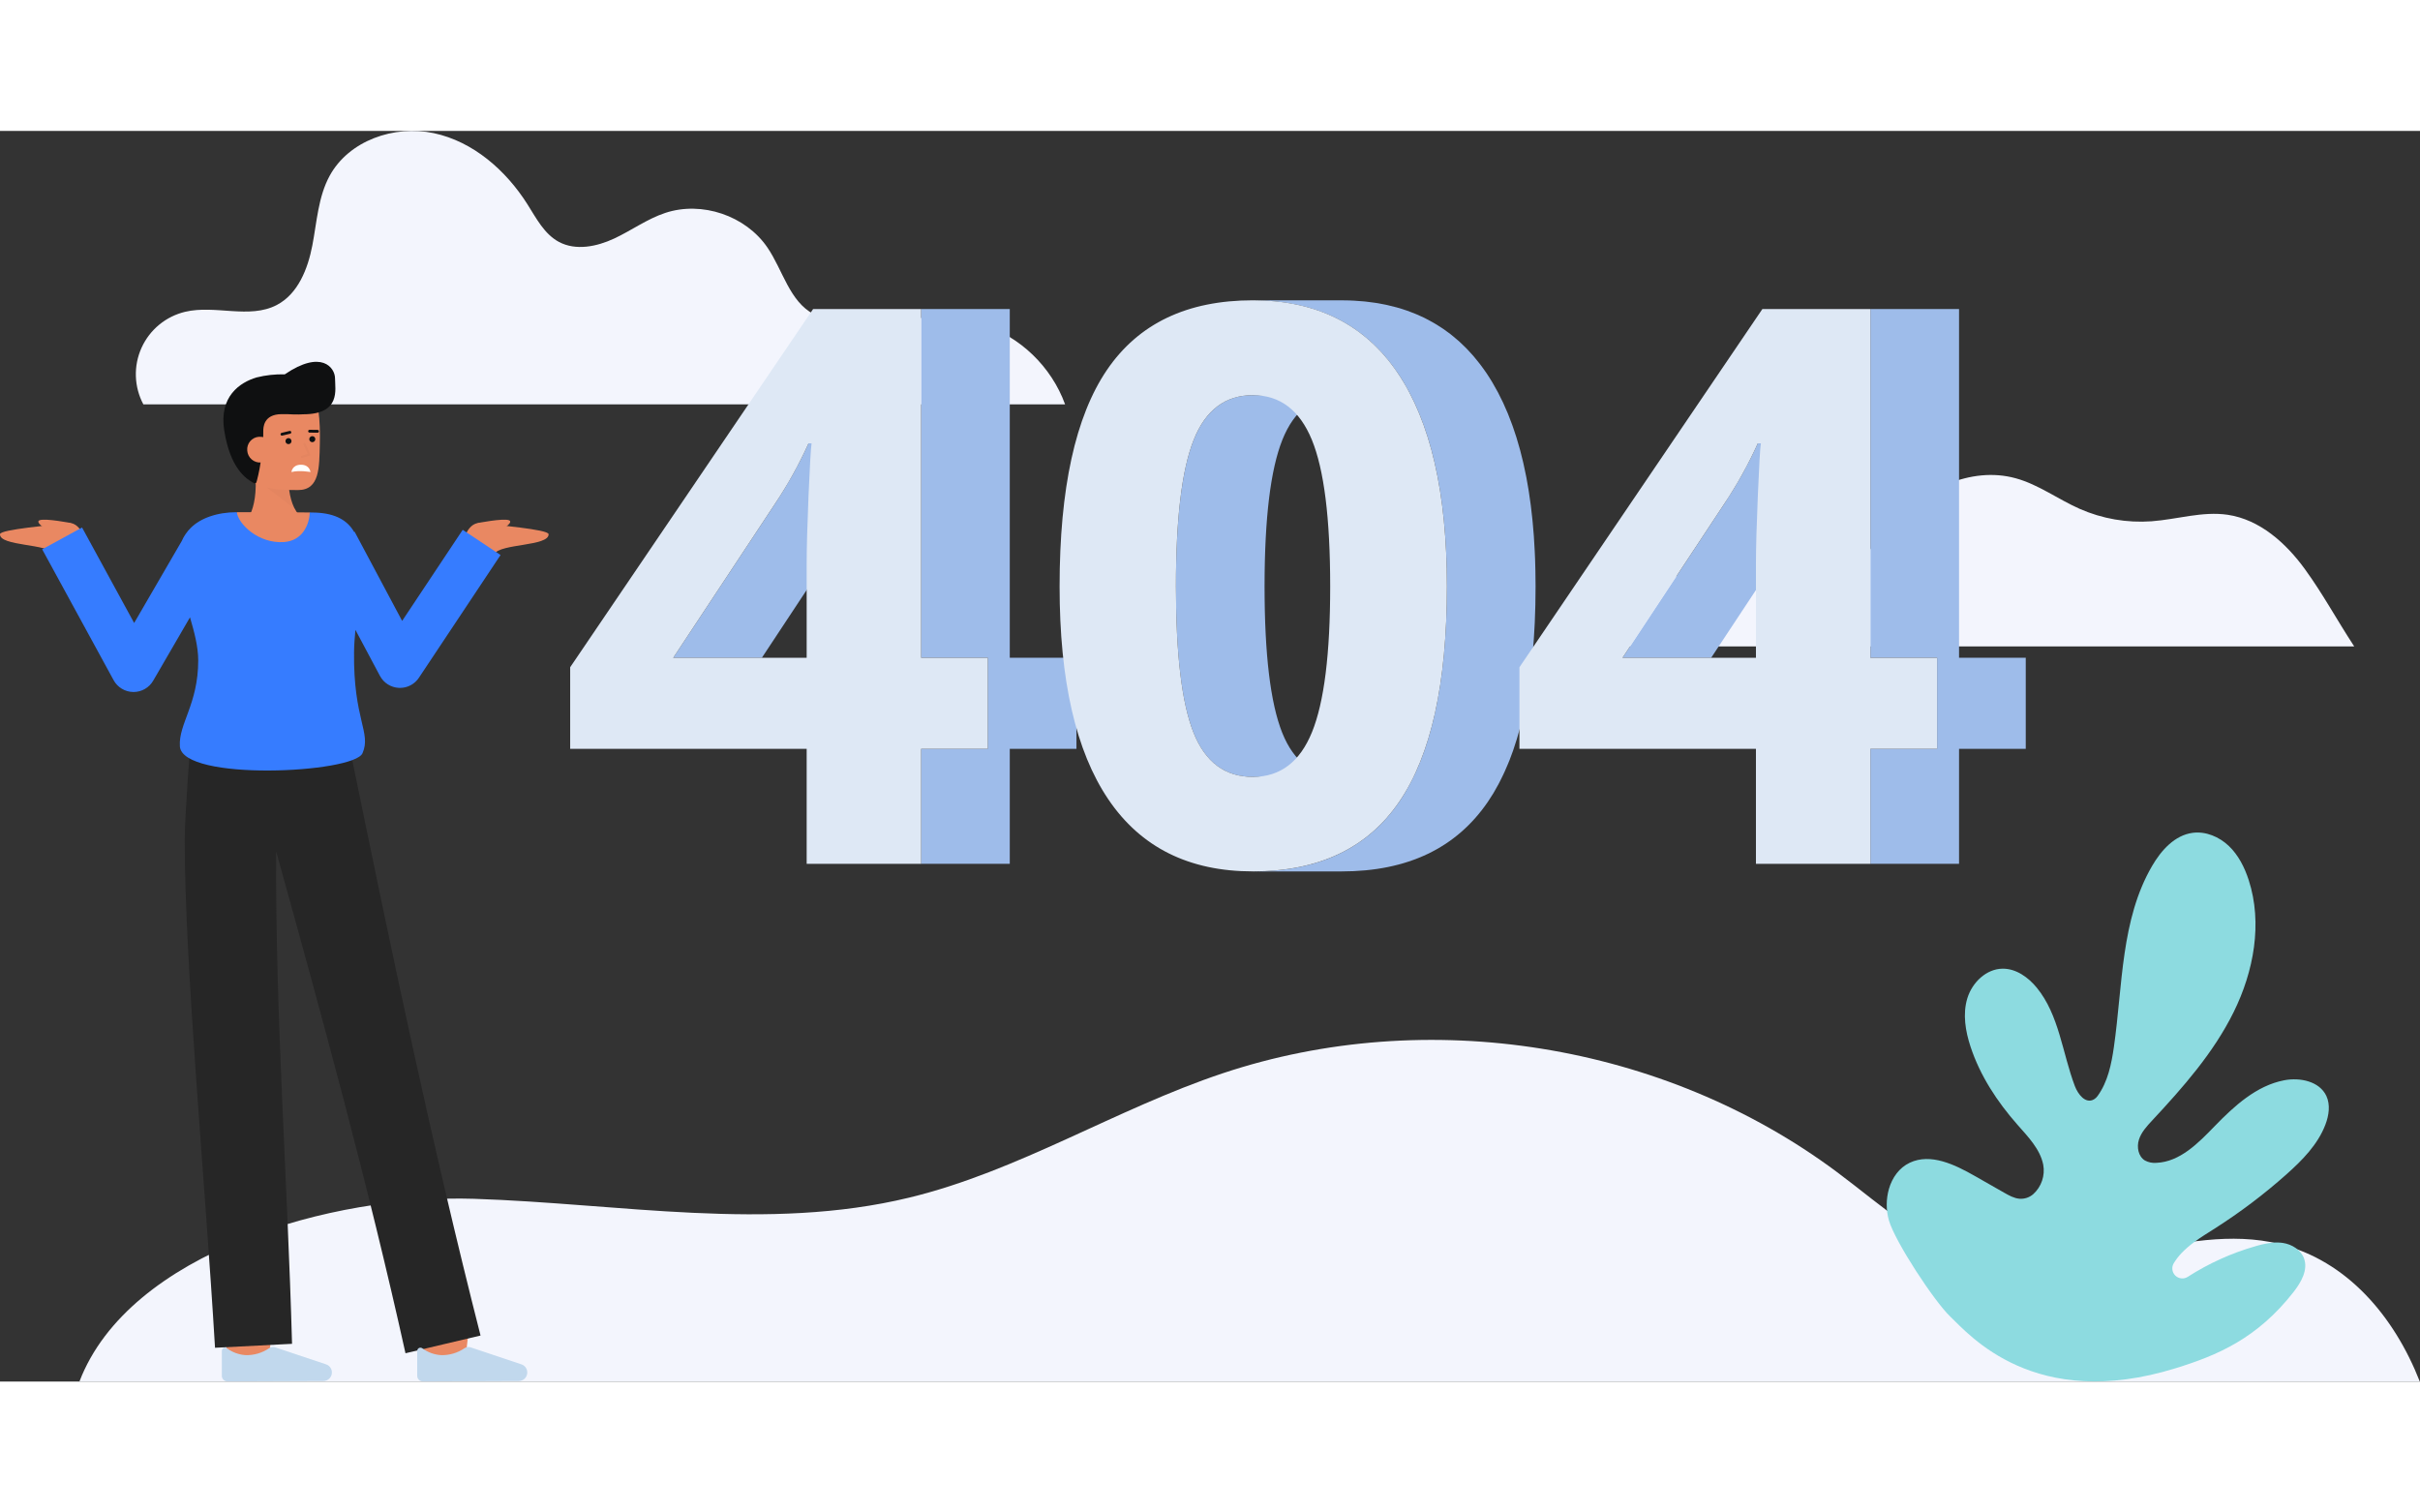 <svg width="800" height="500" viewBox="0 0 1161 600" fill="none" xmlns="http://www.w3.org/2000/svg">
<rect x="0" y="0" width="1161" height="600" fill="#333333" stroke="none"/>
<g clip-path="url(#clip0_1058_5245)">
<path d="M510.973 131.171H68.768C66.561 127.016 65.335 122.411 65.185 117.708C65.034 113.006 65.964 108.332 67.902 104.045C69.839 99.757 72.734 95.971 76.362 92.977C79.991 89.983 84.258 87.86 88.835 86.771C103.271 83.346 119.589 90.371 132.749 83.532C142.96 78.216 147.678 66.22 149.849 54.926C152.02 43.632 152.636 31.701 158.121 21.586C167.339 4.606 189.221 -2.98 208.121 1.067C227.021 5.114 242.713 18.88 253.045 35.207C257.294 41.92 261.155 49.507 268.16 53.254C276.246 57.576 286.312 55.516 294.617 51.646C302.922 47.776 310.458 42.211 319.159 39.335C336.713 33.526 357.701 40.619 368.138 55.887C375.603 66.801 378.729 81.827 390.451 87.943C395.282 90.463 400.88 90.988 406.317 91.117C428.017 91.642 450.317 86.585 471.081 92.903C489.379 98.47 504.478 113.253 510.973 131.171Z" fill="#F3F5FD"/>
<path d="M1129.44 247.32H779.352C781.333 234.02 788.607 221.693 799.723 215.675C813.471 208.229 830.18 210.427 845.692 212.348C861.204 214.269 878.324 215.348 891.055 206.285C897.462 201.725 901.992 195.079 907.18 189.165C922.005 172.248 945.38 160.675 967.069 166.648C977.984 169.654 987.298 176.681 997.645 181.271C1008.52 186.071 1020.4 188.131 1032.26 187.271C1044.48 186.366 1056.64 182.371 1068.77 184.161C1084.14 186.449 1096.73 197.73 1105.84 210.319C1114.48 222.246 1120.64 233.811 1129.44 247.32Z" fill="#F3F5FD"/>
<path d="M38.129 599.933H1160.88C1148.58 568.56 1125.86 541.945 1093.83 534.049C1046.98 522.515 997.399 554.232 950.653 542.306C924.095 535.538 903.187 515.814 881.216 499.436C798.33 437.636 684.744 419.374 586.665 452.083C535.397 469.172 488.683 499.057 436.165 511.762C368.255 528.198 297.236 514.568 227.397 512.322C159.382 510.137 61.929 537.85 38.129 599.933Z" fill="#F3F5FD"/>
<path d="M116.439 188.507C116.439 188.507 124.172 184.407 122.445 163.35L138.422 160.388C138.422 160.388 136.627 179.267 144.709 185.26L116.439 188.507Z" fill="#E98862"/>
<g opacity="0.15">
<path opacity="0.15" d="M141.436 181.313L128.163 171.16L138.587 171.052C138.889 174.62 139.855 178.1 141.436 181.313V181.313Z" fill="black"/>
</g>
<path d="M113.381 155.185C114.487 161.574 117.973 167.624 123.608 169.685C130.298 172.135 135.253 172.301 142.966 172.301C153.491 172.301 153.143 161.324 153.438 150.262C153.738 139.157 152.852 127.244 148.692 123.374C140.392 115.65 116.019 120.541 113.055 133.461C111.522 140.145 112.328 149.1 113.381 155.185Z" fill="#E98862"/>
<path d="M160.735 118.776C160.735 113.494 154.161 104.839 136.623 116.776L136.606 116.788C132.05 116.66 127.498 117.158 123.077 118.267C115.057 120.667 105 127.39 107.577 143.692C110.457 161.887 117.91 166.743 121.666 168.975C122.623 169.543 122.855 169.075 123.187 168.018C124.229 164.09 124.974 160.089 125.416 156.049C126.072 152.117 126.37 148.134 126.305 144.149C126.305 142.383 126.314 135.949 135.077 135.875C140.006 135.835 138.163 136.031 143.423 136.031C144.173 136.031 144.835 135.997 145.445 135.943H145.452C163.615 135.942 160.735 124.059 160.735 118.776Z" fill="#0F1011"/>
<path d="M138.399 150.265C139.199 150.265 139.848 149.616 139.848 148.816C139.848 148.016 139.199 147.367 138.399 147.367C137.599 147.367 136.95 148.016 136.95 148.816C136.95 149.616 137.599 150.265 138.399 150.265Z" fill="#0F1011"/>
<path d="M149.831 149.327C150.631 149.327 151.28 148.678 151.28 147.878C151.28 147.078 150.631 146.429 149.831 146.429C149.031 146.429 148.382 147.078 148.382 147.878C148.382 148.678 149.031 149.327 149.831 149.327Z" fill="#0F1011"/>
<path d="M152.341 144.79H152.332L148.493 144.742C148.317 144.734 148.151 144.658 148.03 144.531C147.908 144.403 147.841 144.233 147.842 144.057C147.843 143.881 147.913 143.712 148.036 143.586C148.159 143.46 148.326 143.386 148.502 143.381H148.511L152.35 143.429C152.526 143.437 152.692 143.513 152.813 143.64C152.935 143.768 153.002 143.938 153.001 144.114C153 144.29 152.93 144.459 152.807 144.585C152.684 144.711 152.517 144.785 152.341 144.79V144.79Z" fill="#0F1011"/>
<path d="M135.271 146.191C135.104 146.192 134.942 146.131 134.817 146.02C134.692 145.909 134.612 145.756 134.592 145.59C134.573 145.423 134.615 145.256 134.711 145.119C134.807 144.982 134.95 144.885 135.113 144.847L138.898 143.936C138.986 143.913 139.077 143.907 139.167 143.92C139.257 143.933 139.343 143.963 139.421 144.01C139.499 144.056 139.567 144.118 139.621 144.191C139.674 144.264 139.713 144.347 139.734 144.435C139.755 144.524 139.759 144.615 139.744 144.705C139.729 144.794 139.697 144.88 139.649 144.957C139.6 145.034 139.537 145.1 139.463 145.152C139.389 145.204 139.305 145.241 139.216 145.26L135.431 146.171C135.379 146.184 135.325 146.191 135.271 146.191V146.191Z" fill="#0F1011"/>
<path d="M130.861 152.361C130.939 153.171 130.855 153.989 130.614 154.767C130.373 155.544 129.979 156.266 129.457 156.89C128.935 157.514 128.293 158.029 127.57 158.403C126.848 158.777 126.057 159.004 125.246 159.07C124.435 159.137 123.618 159.041 122.844 158.789C122.07 158.537 121.354 158.134 120.737 157.602C120.12 157.071 119.615 156.423 119.251 155.694C118.887 154.966 118.672 154.173 118.617 153.361C118.537 152.554 118.621 151.74 118.862 150.966C119.103 150.193 119.498 149.475 120.022 148.857C120.547 148.239 121.19 147.733 121.914 147.369C122.638 147.005 123.428 146.79 124.237 146.737C128.615 146.6 130.584 148.98 130.861 152.361Z" fill="#E98862"/>
<g opacity="0.15">
<path opacity="0.15" d="M144.831 156.853C144.711 156.853 144.596 156.81 144.505 156.732C144.414 156.653 144.355 156.545 144.337 156.427C144.319 156.308 144.345 156.188 144.409 156.086C144.473 155.985 144.571 155.91 144.685 155.875L147.631 154.97L145.57 150.379C145.518 150.258 145.515 150.122 145.562 149.999C145.61 149.877 145.704 149.778 145.824 149.724C145.944 149.67 146.08 149.665 146.203 149.711C146.326 149.757 146.427 149.85 146.482 149.969L148.776 155.076C148.805 155.141 148.82 155.211 148.82 155.282C148.82 155.353 148.805 155.423 148.776 155.488C148.747 155.552 148.704 155.61 148.651 155.657C148.597 155.703 148.535 155.738 148.467 155.759L144.979 156.831C144.931 156.846 144.881 156.853 144.831 156.853V156.853Z" fill="black"/>
</g>
<path d="M223.287 589.113L202.434 586.634C203.372 578.741 204.434 569.26 204.506 567.706C204.506 567.806 204.506 567.887 204.506 567.95H225.506C225.5 568.58 225.5 570.5 223.287 589.113Z" fill="#E98862"/>
<path d="M129.612 591.624L108.612 591.555C108.612 591.555 108.682 569.871 108.682 567.955H129.682C129.682 569.877 129.612 591.624 129.612 591.624Z" fill="#E98862"/>
<path d="M194.532 586.419L230.541 577.919C207.226 486.391 187.662 392.967 168.713 300.45L168.446 300.529L167.664 295.199L91.588 290.5C91.588 290.5 88.626 327.757 88.628 340.2C88.635 401.205 98.337 502.63 103.157 583.789L140.109 581.896C137.935 503.196 132.062 424.382 132.484 345.661C154.611 425.305 176.678 505.8 194.532 586.419Z" fill="#262626"/>
<path d="M155.14 599.746C155.705 599.743 156.263 599.624 156.78 599.396C157.296 599.168 157.76 598.836 158.143 598.421C158.525 598.005 158.818 597.516 159.003 596.982C159.187 596.448 159.26 595.882 159.216 595.319V595.319C159.155 594.538 158.873 593.792 158.402 593.166C157.931 592.541 157.291 592.064 156.557 591.79L132.115 583.6C131.642 583.443 131.14 583.391 130.644 583.446C130.148 583.501 129.671 583.662 129.243 583.919C125.883 586.251 121.863 587.442 117.775 587.319C114.591 587.093 111.534 585.977 108.954 584.097C108.727 583.911 108.452 583.794 108.161 583.758C107.87 583.723 107.575 583.771 107.31 583.897C107.046 584.022 106.822 584.221 106.666 584.469C106.509 584.717 106.426 585.004 106.427 585.297V597.249C106.427 597.602 106.497 597.951 106.632 598.276C106.767 598.602 106.965 598.898 107.215 599.147C107.465 599.395 107.762 599.592 108.088 599.726C108.414 599.86 108.763 599.928 109.116 599.927L155.14 599.746Z" fill="#C1D8ED"/>
<path d="M248.873 599.746C249.438 599.743 249.996 599.624 250.513 599.396C251.029 599.168 251.494 598.836 251.876 598.421C252.259 598.005 252.552 597.516 252.736 596.982C252.921 596.448 252.994 595.882 252.95 595.319C252.889 594.539 252.606 593.792 252.135 593.167C251.664 592.541 251.024 592.064 250.291 591.79L225.848 583.6C225.375 583.443 224.873 583.391 224.377 583.446C223.882 583.501 223.404 583.662 222.976 583.919C219.616 586.251 215.596 587.443 211.508 587.319C208.324 587.093 205.268 585.977 202.688 584.097C202.461 583.911 202.186 583.793 201.895 583.758C201.604 583.722 201.309 583.77 201.044 583.896C200.779 584.021 200.555 584.22 200.398 584.468C200.242 584.716 200.159 585.004 200.16 585.297V597.249C200.16 597.602 200.23 597.951 200.365 598.276C200.5 598.602 200.698 598.898 200.948 599.147C201.198 599.395 201.495 599.592 201.821 599.726C202.147 599.86 202.496 599.928 202.849 599.927L248.873 599.746Z" fill="#C1D8ED"/>
<path d="M222.026 198.38C222.026 198.38 223.626 186.48 232.072 188.132C237.401 189.177 263.092 191.096 263.189 193.471C263.43 199.346 239.889 197.909 237.118 203.016L222.026 198.38Z" fill="#E98862"/>
<path d="M229.008 188.147C229.008 188.147 241.34 185.724 244.171 186.771C246.677 187.698 240.787 191.245 240.787 191.245L229.008 188.147Z" fill="#E98862"/>
<path d="M41.165 198.38C41.165 198.38 39.565 186.48 31.119 188.132C25.79 189.177 0.1 191.1 0 193.471C-0.241 199.346 23.3 197.909 26.071 203.016L41.165 198.38Z" fill="#E98862"/>
<path d="M34.183 188.147C34.183 188.147 21.851 185.724 19.02 186.771C16.514 187.698 22.404 191.245 22.404 191.245L34.183 188.147Z" fill="#E98862"/>
<path d="M148.947 163.654C148.947 163.654 143.663 162.654 139.819 163.654C139.819 163.654 140.137 160.145 144.383 160.145C148.629 160.145 148.947 163.654 148.947 163.654Z" fill="white"/>
<path d="M221.988 191.378L192.928 235.068L170.128 192.289L169.903 192.408C166.803 187.008 161.203 183.528 151.573 183.113C150.943 183.083 149.933 183.063 148.633 183.043C148.373 188.543 114.313 188.523 113.593 182.913C103.973 182.923 96.083 185.873 91.513 190.443C89.668 192.266 88.189 194.426 87.159 196.807V196.807L64.359 236.063L39.374 190.273L20.234 200.718L54.5 263.5C55.426 265.198 56.787 266.618 58.443 267.616C60.099 268.614 61.992 269.153 63.925 269.179H64.07C65.979 269.179 67.855 268.678 69.509 267.725C71.163 266.772 72.539 265.402 73.497 263.751L91.153 233.351C93.244 240.47 95.098 247.532 95.098 254.034C95.098 275.044 85.598 284.454 86.298 295.234C87.398 312.174 169.728 308.174 173.918 298.544C178.238 288.624 169.468 282.504 169.858 250.044C169.898 246.611 170.158 243.024 170.515 239.372L182.273 261.438C183.16 263.103 184.464 264.509 186.058 265.519C187.651 266.529 189.48 267.108 191.364 267.2C191.542 267.209 191.719 267.213 191.895 267.213C193.692 267.213 195.46 266.769 197.044 265.92C198.627 265.071 199.976 263.844 200.971 262.348L240.143 203.454L221.988 191.378Z" fill="#367CFF"/>
<path d="M148.637 183.043C148.377 188.543 145.387 196.633 136.157 197.243C123.857 198.053 114.317 188.523 113.597 182.913H113.627C125.737 182.913 141.577 182.933 148.637 183.043Z" fill="#E98862"/>
<path d="M1043.85 593.583C1063.66 587.445 1082.87 579.424 1100.38 556.975C1103.97 552.375 1107.35 546.481 1105.38 540.975C1103.9 536.831 1099.61 534.175 1095.26 533.499C1093.64 533.263 1091.99 533.218 1090.36 533.364C1090.35 533.364 1090.34 533.37 1090.34 533.364C1087.83 533.622 1085.35 534.109 1082.93 534.819L1082.23 535.019C1070.68 538.304 1059.67 543.275 1049.56 549.774C1048.65 550.357 1047.56 550.614 1046.48 550.502C1045.4 550.39 1044.39 549.916 1043.62 549.157C1042.84 548.398 1042.34 547.398 1042.21 546.321C1042.07 545.244 1042.3 544.153 1042.87 543.224C1043.9 541.54 1045.1 539.965 1046.44 538.524C1048.44 536.442 1050.62 534.551 1052.96 532.875C1056.07 530.604 1059.4 528.575 1062.65 526.502C1074.73 518.805 1086.18 510.152 1096.89 500.626C1104.53 493.82 1112 486.267 1115.63 476.699C1117.3 472.299 1118.06 467.226 1116.07 462.961C1112.78 455.961 1103.48 453.999 1095.87 455.452C1082.54 458.005 1071.9 467.776 1062.45 477.516C1054.62 485.609 1045.85 494.569 1034.59 495.067C1032.68 495.246 1030.75 494.859 1029.05 493.954C1025.84 492.01 1025.01 487.506 1026.16 483.93C1027.3 480.354 1029.95 477.497 1032.5 474.753C1047.36 458.82 1061.97 442.246 1071.61 422.724C1081.26 403.202 1085.53 380.153 1078.83 359.424C1076.86 353.364 1073.91 347.468 1069.31 343.066C1064.7 338.664 1058.24 335.903 1051.92 336.746C1043.31 337.88 1036.82 345.146 1032.46 352.654C1017.46 378.408 1018.37 409.963 1014.15 439.463C1012.96 447.722 1011.25 456.192 1006.33 462.99C1005.87 463.644 1005.29 464.193 1004.6 464.6C1000.55 466.944 996.921 462.217 995.402 458.206C989.402 442.337 987.902 424.189 977.159 411.055C973.059 406.055 967.259 401.877 960.794 401.918C952.9 401.972 946.139 408.566 943.836 416.118C941.533 423.67 942.91 431.874 945.378 439.373C949.96 453.279 958.178 465.773 967.85 476.752C972.95 482.552 978.721 488.408 980.25 495.971C980.719 498.542 980.522 501.19 979.68 503.663C978.838 506.137 977.377 508.354 975.437 510.105C974.53 510.894 973.473 511.494 972.33 511.868C971.187 512.241 969.98 512.382 968.782 512.281C966.191 512.043 963.846 510.721 961.582 509.437C960.634 508.897 959.682 508.348 958.725 507.811C954.952 505.663 951.179 503.512 947.404 501.359C937.804 495.885 926.223 490.292 916.228 495.006C911.128 497.416 907.787 502.154 906.215 507.592C904.808 512.527 904.808 517.757 906.215 522.692C909.193 532.955 927.956 561.514 935.696 568.879C944.738 577.478 976.083 614.586 1043.85 593.583Z" fill="#8DDBE0"/>
<path d="M384.743 156.529C384.43 157.158 384.108 157.785 383.788 158.413C382.918 160.117 382.021 161.814 381.096 163.505C380.796 164.052 380.504 164.605 380.196 165.149C378.98 167.323 377.72 169.486 376.416 171.637C376.268 171.879 376.116 172.12 375.966 172.362C374.596 174.593 373.188 176.813 371.719 179.017L322.989 252.747H365.515L414.245 179.017C415.712 176.817 417.119 174.595 418.488 172.366C418.638 172.122 418.794 171.879 418.942 171.634C419.042 171.477 419.142 171.322 419.233 171.165C420.44 169.171 421.595 167.165 422.722 165.147C423.022 164.603 423.317 164.054 423.616 163.508C424.542 161.816 425.442 160.116 426.316 158.408C426.635 157.783 426.955 157.158 427.267 156.531C428.361 154.331 429.426 152.117 430.428 149.89H387.9C386.9 152.117 385.836 154.327 384.743 156.529Z" fill="#9EBCEA"/>
<path d="M484.441 85.447H441.916V252.747H473.907V296.45H441.916V351.608H484.441V296.45H516.433V252.747H484.441V85.447Z" fill="#9EBCEA"/>
<path d="M598.186 309.781C598.527 309.809 598.873 309.829 599.219 309.847C599.455 309.859 599.685 309.884 599.919 309.891C600.3 309.903 600.685 309.909 601.072 309.909H643.6C642.971 309.909 642.358 309.878 641.746 309.847C641.398 309.829 641.052 309.809 640.71 309.781C640.276 309.746 639.848 309.698 639.423 309.646C639.093 309.606 638.761 309.566 638.437 309.516C637.969 309.444 637.509 309.357 637.052 309.265C636.811 309.216 636.567 309.173 636.329 309.119C635.736 308.983 635.155 308.826 634.582 308.655C634.482 308.626 634.382 308.605 634.287 308.574C633.606 308.363 632.939 308.126 632.287 307.863C632.099 307.788 631.919 307.698 631.733 307.618C631.283 307.426 630.833 307.229 630.4 307.013C629.676 306.653 628.967 306.265 628.28 305.838C628.216 305.798 628.156 305.751 628.093 305.711C627.472 305.317 626.866 304.895 626.275 304.446C625.955 304.202 625.645 303.941 625.334 303.681C625.095 303.481 624.851 303.29 624.617 303.081C624.29 302.788 623.975 302.473 623.657 302.162C623.446 301.954 623.228 301.756 623.021 301.54C622.675 301.178 622.343 300.791 622.009 300.406C621.844 300.215 621.672 300.037 621.509 299.841C621.02 299.247 620.545 298.63 620.084 297.984C619.624 297.339 619.184 296.665 618.747 295.968C618.603 295.734 618.468 295.483 618.327 295.244C618.046 294.767 617.764 294.291 617.494 293.791C617.335 293.491 617.184 293.177 617.029 292.871C616.793 292.405 616.555 291.943 616.329 291.458C616.169 291.116 616.019 290.758 615.864 290.405C615.618 289.845 615.364 289.291 615.135 288.705C614.822 287.919 614.52 287.093 614.224 286.249C614.157 286.054 614.091 285.857 614.024 285.66C613.736 284.815 613.454 283.948 613.183 283.047C613.15 282.938 613.119 282.823 613.083 282.713C612.836 281.883 612.598 281.027 612.366 280.151C612.31 279.938 612.253 279.727 612.198 279.512C611.95 278.547 611.71 277.556 611.478 276.539C611.435 276.351 611.394 276.157 611.352 275.968C611.152 275.05 610.955 274.11 610.762 273.147C610.72 272.94 610.678 272.737 610.637 272.528C610.504 271.828 610.379 271.103 610.251 270.384C610.151 269.805 610.041 269.237 609.943 268.643C609.823 267.92 609.713 267.166 609.6 266.42C609.508 265.82 609.412 265.232 609.326 264.62C609.214 263.833 609.113 263.015 609.008 262.205C608.93 261.598 608.847 261.005 608.773 260.385C608.673 259.528 608.578 258.636 608.483 257.754C608.417 257.145 608.347 256.554 608.283 255.932C608.183 254.955 608.099 253.942 608.01 252.932C607.96 252.375 607.91 251.832 607.86 251.27C607.76 250.086 607.677 248.864 607.592 247.641C607.562 247.219 607.528 246.814 607.5 246.388C607.391 244.726 607.293 243.029 607.206 241.297C607.189 240.952 607.176 240.588 607.16 240.24C607.093 238.84 607.029 237.431 606.976 235.985C606.976 235.823 606.967 235.655 606.961 235.492C606.908 234.004 606.863 232.49 606.826 230.951C606.814 230.422 606.803 229.887 606.791 229.351C606.765 228.097 606.743 226.827 606.726 225.542C606.719 225.007 606.712 224.476 606.706 223.936C606.688 222.157 606.676 220.357 606.676 218.519C606.676 216.605 606.688 214.729 606.707 212.878C606.714 212.278 606.725 211.69 606.734 211.094C606.752 209.856 606.771 208.624 606.797 207.414C606.812 206.728 606.831 206.055 606.849 205.379C606.878 204.279 606.91 203.186 606.949 202.111C606.973 201.425 606.998 200.747 607.024 200.072C607.066 199.024 607.111 197.988 607.16 196.965C607.191 196.311 607.221 195.657 607.255 195.013C607.311 193.96 607.373 192.928 607.437 191.902C607.473 191.328 607.506 190.747 607.544 190.181C607.627 188.948 607.719 187.742 607.814 186.548C607.84 186.22 607.863 185.881 607.89 185.557C608.017 184.039 608.153 182.553 608.3 181.1C608.32 180.9 608.343 180.706 608.363 180.507C608.485 179.321 608.615 178.16 608.751 177.017C608.79 176.688 608.829 176.359 608.869 176.033C609.028 174.747 609.193 173.482 609.369 172.251C609.39 172.108 609.412 171.971 609.433 171.828C609.594 170.723 609.763 169.641 609.939 168.583C609.989 168.283 610.039 167.983 610.089 167.683C610.289 166.522 610.489 165.383 610.709 164.274C610.726 164.188 610.744 164.107 610.761 164.022C610.961 162.992 611.178 161.991 611.397 161.009C611.457 160.739 611.518 160.469 611.579 160.203C611.745 159.482 611.919 158.786 612.093 158.092C612.199 157.671 612.304 157.242 612.413 156.83C612.598 156.13 612.791 155.462 612.985 154.794C613.085 154.458 613.176 154.11 613.276 153.782C613.552 152.87 613.838 151.986 614.133 151.131C614.156 151.065 614.177 150.994 614.199 150.931C614.532 149.972 614.877 149.048 615.232 148.16C615.55 147.36 615.884 146.594 616.226 145.841C616.326 145.625 616.426 145.414 616.526 145.202C616.796 144.629 617.073 144.069 617.358 143.522C617.452 143.343 617.543 143.159 617.637 142.983C618.007 142.295 618.387 141.626 618.78 140.983C618.88 140.821 618.98 140.671 619.08 140.512C619.396 140.012 619.716 139.52 620.046 139.047C620.197 138.83 620.346 138.622 620.505 138.411C620.8 138.007 621.1 137.613 621.405 137.23C621.571 137.023 621.736 136.818 621.905 136.617C622.229 136.232 622.561 135.861 622.897 135.498C623.049 135.333 623.197 135.162 623.354 134.998C624.317 134 625.353 133.075 626.454 132.231C626.626 132.099 626.803 131.978 626.978 131.852C627.357 131.576 627.741 131.308 628.133 131.052C628.339 130.919 628.547 130.791 628.756 130.664C629.139 130.432 629.529 130.21 629.924 129.999C630.131 129.888 630.337 129.775 630.547 129.67C631.005 129.44 631.473 129.228 631.947 129.026C632.097 128.962 632.247 128.89 632.394 128.826C633.019 128.573 633.657 128.343 634.307 128.136C634.465 128.086 634.628 128.047 634.787 127.999C635.287 127.85 635.793 127.711 636.308 127.59C636.544 127.534 636.784 127.49 637.023 127.436C637.48 127.341 637.943 127.254 638.411 127.18C638.664 127.14 638.919 127.101 639.175 127.066C639.667 127.001 640.166 126.95 640.669 126.907C640.9 126.887 641.128 126.862 641.361 126.847C642.097 126.8 642.842 126.771 643.602 126.771H601.076C600.316 126.771 599.576 126.8 598.835 126.847C598.601 126.862 598.374 126.887 598.143 126.907C597.643 126.95 597.143 127.001 596.649 127.066C596.392 127.101 596.138 127.14 595.885 127.18C595.417 127.254 594.954 127.341 594.497 127.436C594.258 127.486 594.018 127.536 593.782 127.59C593.267 127.711 592.761 127.85 592.261 127.999C592.102 128.046 591.939 128.086 591.78 128.136C591.131 128.343 590.494 128.573 589.869 128.826C589.716 128.888 589.569 128.96 589.418 129.026C588.947 129.226 588.481 129.439 588.024 129.668C587.813 129.774 587.607 129.887 587.399 129.999C587.004 130.21 586.615 130.432 586.23 130.664C586.023 130.79 585.815 130.918 585.61 131.051C585.218 131.304 584.834 131.572 584.454 131.851C584.28 131.978 584.101 132.1 583.93 132.231C583.39 132.643 582.861 133.073 582.347 133.531L582.338 133.538C581.822 133.999 581.321 134.489 580.829 134.997C580.673 135.159 580.522 135.33 580.369 135.497C580.035 135.859 579.705 136.228 579.382 136.612C579.213 136.812 579.046 137.022 578.882 137.23C578.578 137.611 578.278 138.003 577.982 138.406C577.829 138.618 577.672 138.827 577.522 139.045C577.192 139.517 576.873 140.006 576.558 140.506C576.458 140.666 576.353 140.818 576.258 140.981C576.235 141.018 576.212 141.051 576.189 141.088C575.82 141.698 575.464 142.332 575.116 142.981C575.021 143.158 574.93 143.342 574.836 143.522C574.552 144.068 574.275 144.627 574.006 145.2C573.906 145.412 573.806 145.623 573.706 145.839C573.364 146.592 573.03 147.36 572.706 148.158C572.672 148.243 572.639 148.329 572.606 148.416C572.287 149.225 571.977 150.063 571.676 150.931C571.656 150.985 571.639 151.045 571.62 151.1C571.322 151.967 571.033 152.861 570.752 153.782C570.652 154.109 570.56 154.456 570.463 154.79C570.269 155.46 570.075 156.134 569.889 156.833C569.781 157.241 569.677 157.666 569.572 158.085C569.456 158.546 569.335 158.991 569.222 159.465C569.166 159.707 569.112 159.965 569.055 160.208C568.994 160.471 568.934 160.737 568.875 161.003C568.654 161.992 568.44 163.003 568.235 164.038C568.219 164.116 568.202 164.191 568.187 164.27C567.97 165.379 567.765 166.524 567.565 167.69C567.515 167.983 567.465 168.28 567.417 168.576C567.241 169.639 567.072 170.723 566.91 171.83C566.889 171.973 566.867 172.11 566.846 172.253C566.67 173.485 566.504 174.753 566.346 176.041C566.306 176.361 566.269 176.686 566.23 177.01C566.097 178.151 565.968 179.312 565.843 180.495C565.821 180.701 565.798 180.9 565.777 181.107L565.753 181.333C565.615 182.712 565.487 184.12 565.368 185.558C565.341 185.882 565.318 186.222 565.292 186.549C565.192 187.743 565.105 188.949 565.022 190.182C564.984 190.746 564.95 191.325 564.915 191.896C564.851 192.928 564.789 193.965 564.733 195.023C564.699 195.66 564.669 196.307 564.633 196.953C564.584 197.982 564.539 199.023 564.497 200.076C564.47 200.75 564.445 201.429 564.422 202.112C564.385 203.187 564.354 204.279 564.322 205.38C564.304 206.056 564.285 206.73 564.27 207.415C564.244 208.625 564.224 209.857 564.207 211.095C564.198 211.695 564.187 212.277 564.18 212.879C564.161 214.73 564.149 216.606 564.149 218.52C564.149 220.358 564.161 222.158 564.178 223.937C564.184 224.477 564.192 225.009 564.199 225.543C564.216 226.828 564.237 228.097 564.264 229.352C564.275 229.887 564.286 230.422 564.299 230.952C564.337 232.489 564.382 234.003 564.434 235.494C564.44 235.656 564.443 235.824 564.449 235.986C564.449 236.023 564.449 236.061 564.449 236.097C564.501 237.509 564.564 238.883 564.629 240.252C564.646 240.596 564.658 240.952 564.675 241.298C564.762 243.031 564.86 244.728 564.969 246.389C564.998 246.836 565.034 247.261 565.069 247.703C565.153 248.903 565.236 250.103 565.332 251.266C565.382 251.873 565.441 252.452 565.493 253.048C565.578 254.013 565.662 254.986 565.755 255.923C565.82 256.57 565.893 257.187 565.962 257.823C566.055 258.68 566.144 259.546 566.244 260.379C566.32 261.017 566.405 261.626 566.485 262.25C566.585 263.042 566.685 263.844 566.796 264.615C566.884 265.237 566.981 265.832 567.073 266.441C567.186 267.179 567.295 267.927 567.414 268.641C567.514 269.241 567.62 269.807 567.723 270.39C567.826 270.973 567.923 271.597 568.039 272.176C568.061 272.294 568.086 272.407 568.108 272.525C568.149 272.736 568.192 272.94 568.233 273.148C568.423 274.108 568.62 275.046 568.823 275.963C568.865 276.153 568.906 276.348 568.949 276.537C569.18 277.557 569.42 278.549 569.669 279.512C569.724 279.726 569.781 279.936 569.837 280.147C570.069 281.024 570.307 281.881 570.553 282.711C570.586 282.821 570.617 282.936 570.653 283.045C570.924 283.945 571.206 284.813 571.494 285.659C571.562 285.859 571.63 286.051 571.694 286.246C571.994 287.09 572.294 287.916 572.606 288.703C572.68 288.89 572.755 289.076 572.831 289.259C572.993 289.653 573.168 290.023 573.337 290.407C573.491 290.756 573.637 291.114 573.799 291.454C574.026 291.941 574.265 292.405 574.499 292.873C574.654 293.173 574.799 293.491 574.962 293.787C575.233 294.287 575.518 294.771 575.802 295.252C575.94 295.487 576.073 295.734 576.214 295.963C576.642 296.653 577.083 297.32 577.536 297.963L577.556 297.992C578.015 298.636 578.49 299.251 578.977 299.843C579.141 300.043 579.314 300.221 579.477 300.414C579.808 300.797 580.14 301.182 580.485 301.543C580.691 301.758 580.907 301.955 581.118 302.163C581.436 302.475 581.753 302.791 582.08 303.084C582.314 303.293 582.557 303.484 582.796 303.684C583.053 303.899 583.304 304.126 583.567 304.33C583.622 304.372 583.682 304.406 583.737 304.448C584.329 304.898 584.936 305.32 585.557 305.714C585.619 305.754 585.679 305.801 585.742 305.841C586.43 306.268 587.142 306.656 587.863 307.016C587.912 307.04 587.957 307.071 588.007 307.095C588.394 307.285 588.795 307.45 589.193 307.62C589.38 307.7 589.561 307.791 589.751 307.867C590.393 308.124 591.051 308.36 591.715 308.567L591.748 308.576C591.848 308.607 591.948 308.629 592.048 308.658C592.621 308.829 593.202 308.985 593.794 309.121C594.032 309.175 594.276 309.221 594.516 309.266C594.847 309.334 595.173 309.411 595.516 309.466C595.644 309.487 595.778 309.497 595.906 309.517C596.231 309.567 596.562 309.607 596.893 309.647C597.325 309.7 597.752 309.746 598.186 309.781Z" fill="#9EBCEA"/>
<path d="M735.836 244.034C735.949 242.416 736.036 240.755 736.127 239.1C736.187 238.008 736.259 236.935 736.309 235.827C736.392 233.96 736.446 232.046 736.503 230.135C736.53 229.194 736.572 228.277 736.593 227.324C736.656 224.438 736.69 221.505 736.693 218.524C736.693 215.957 736.66 213.436 736.609 210.94C736.593 210.161 736.567 209.396 736.546 208.624C736.517 207.538 736.497 206.439 736.458 205.368C736.43 204.625 736.39 203.899 736.358 203.162C736.333 202.599 736.309 202.034 736.282 201.475C736.17 199.16 736.038 196.87 735.882 194.621C735.862 194.326 735.835 194.038 735.814 193.744C735.664 191.734 735.494 189.751 735.305 187.796C735.255 187.269 735.205 186.741 735.152 186.218C734.932 184.057 734.693 181.918 734.425 179.826C734.387 179.52 734.341 179.221 734.301 178.916C734.058 177.062 733.795 175.234 733.512 173.433C733.437 172.947 733.362 172.459 733.284 171.977C732.978 170.098 732.658 168.237 732.311 166.415C732.287 166.284 732.259 166.158 732.234 166.027C732.179 165.744 732.119 165.467 732.064 165.185C731.719 163.434 731.354 161.711 730.97 160.014C730.883 159.629 730.799 159.24 730.71 158.858C730.279 157.007 729.825 155.188 729.349 153.4C729.249 153.036 729.149 152.678 729.049 152.316C728.606 150.702 728.145 149.114 727.664 147.553C727.585 147.295 727.51 147.032 727.429 146.775C726.891 145.06 726.328 143.38 725.739 141.733C725.606 141.357 725.469 140.986 725.333 140.614C724.744 138.994 724.133 137.397 723.501 135.841C723.48 135.791 723.461 135.741 723.439 135.686C723.439 135.671 723.428 135.654 723.421 135.638C722.999 134.613 722.546 133.632 722.104 132.638C721.781 131.907 721.474 131.153 721.14 130.438C720.64 129.373 720.113 128.353 719.592 127.321C719.279 126.7 718.982 126.055 718.66 125.446C718.06 124.312 717.427 123.224 716.798 122.132C716.527 121.661 716.272 121.168 715.998 120.705C715.08 119.167 714.131 117.671 713.151 116.217C712.278 114.917 711.373 113.673 710.451 112.448C710.24 112.168 710.029 111.887 709.816 111.61C708.9 110.421 707.966 109.259 707.006 108.139C706.881 107.994 706.752 107.856 706.627 107.712C705.745 106.7 704.845 105.719 703.927 104.768C703.709 104.541 703.493 104.311 703.273 104.088C702.261 103.063 701.228 102.072 700.173 101.115C699.973 100.93 699.76 100.754 699.555 100.572C698.603 99.728 697.633 98.912 696.644 98.123C696.444 97.965 696.252 97.801 696.053 97.646C695.948 97.564 695.848 97.477 695.743 97.396C694.689 96.582 693.611 95.805 692.517 95.052C692.247 94.866 691.968 94.694 691.696 94.512C690.747 93.878 689.783 93.266 688.805 92.676C688.405 92.437 688.005 92.204 687.605 91.976C686.659 91.432 685.699 90.909 684.725 90.407C684.378 90.228 684.036 90.04 683.686 89.866C683.545 89.796 683.408 89.718 683.266 89.648C682.166 89.109 681.035 88.605 679.897 88.117C679.641 88.008 679.384 87.901 679.126 87.794C677.79 87.24 676.438 86.712 675.057 86.228C674.921 86.18 674.781 86.138 674.645 86.091C673.921 85.842 673.198 85.591 672.462 85.365C671.822 85.165 671.172 84.983 670.523 84.798C670.346 84.747 670.172 84.692 669.994 84.643C668.566 84.243 667.111 83.891 665.638 83.564C665.367 83.504 665.096 83.444 664.824 83.386C663.572 83.121 662.31 82.871 661.024 82.656C660.818 82.622 660.607 82.597 660.401 82.563C660.092 82.514 659.779 82.471 659.467 82.424C658.067 82.213 656.646 82.03 655.203 81.876C654.997 81.854 654.794 81.827 654.587 81.806C653.009 81.649 651.403 81.534 649.779 81.447C649.412 81.428 649.042 81.411 648.672 81.395C648.221 81.375 647.772 81.345 647.322 81.331C646.096 81.292 644.858 81.273 643.607 81.273H601.076C602.791 81.273 604.476 81.322 606.141 81.395C606.511 81.411 606.881 81.428 607.248 81.447C608.871 81.534 610.477 81.647 612.055 81.806C612.263 81.827 612.465 81.854 612.672 81.876C614.113 82.029 615.535 82.211 616.937 82.424C617.247 82.471 617.56 82.514 617.87 82.563C619.365 82.804 620.838 83.078 622.291 83.386C622.564 83.444 622.834 83.504 623.104 83.564C624.579 83.891 626.035 84.246 627.464 84.644C627.639 84.692 627.81 84.744 627.985 84.796C629.385 85.196 630.761 85.628 632.112 86.091C632.248 86.138 632.387 86.18 632.524 86.228C633.905 86.712 635.258 87.24 636.594 87.795C636.851 87.901 637.108 88.008 637.363 88.117C638.648 88.667 639.912 89.25 641.153 89.866C641.503 90.041 641.845 90.228 642.193 90.407C643.166 90.91 644.126 91.433 645.073 91.977C645.473 92.208 645.873 92.441 646.273 92.677C647.254 93.267 648.22 93.881 649.173 94.518C649.443 94.698 649.72 94.869 649.988 95.053C651.192 95.881 652.372 96.748 653.527 97.653C653.727 97.808 653.916 97.97 654.113 98.126C655.102 98.915 656.073 99.732 657.025 100.576C657.231 100.759 657.441 100.937 657.646 101.122C658.701 102.077 659.734 103.067 660.746 104.094C660.966 104.317 661.182 104.546 661.4 104.773C662.318 105.727 663.218 106.709 664.1 107.719C664.225 107.863 664.355 108 664.479 108.145C665.439 109.264 666.372 110.426 667.288 111.615C667.502 111.893 667.713 112.174 667.924 112.455C668.844 113.679 669.748 114.926 670.624 116.223C671.603 117.677 672.552 119.173 673.471 120.711C673.771 121.211 674.05 121.751 674.343 122.264C674.948 123.316 675.557 124.364 676.134 125.45C676.499 126.141 676.834 126.871 677.192 127.578C677.668 128.529 678.157 129.463 678.613 130.442C678.977 131.22 679.313 132.042 679.663 132.835C680.081 133.785 680.513 134.718 680.914 135.693C680.936 135.75 680.958 135.808 680.981 135.864C681.615 137.414 682.219 139.006 682.807 140.619C682.944 140.994 683.08 141.368 683.215 141.747C683.8 143.395 684.363 145.074 684.903 146.783C684.985 147.042 685.061 147.308 685.141 147.569C685.622 149.126 686.082 150.71 686.522 152.322C686.622 152.686 686.722 153.046 686.822 153.413C687.298 155.199 687.752 157.017 688.183 158.867C688.272 159.251 688.356 159.641 688.444 160.028C688.826 161.724 689.19 163.445 689.536 165.192C689.592 165.476 689.652 165.753 689.707 166.037C690.082 167.986 690.432 169.969 690.756 171.986C690.835 172.47 690.909 172.959 690.986 173.447C691.266 175.247 691.528 177.069 691.773 178.914C691.813 179.225 691.859 179.529 691.899 179.841C692.166 181.933 692.405 184.065 692.624 186.222C692.678 186.75 692.724 187.283 692.779 187.814C692.966 189.765 693.134 191.741 693.285 193.74C693.308 194.04 693.335 194.334 693.356 194.64C693.516 196.886 693.647 199.172 693.756 201.483C693.783 202.048 693.808 202.617 693.832 203.183C693.91 204.977 693.969 206.797 694.019 208.629C694.04 209.404 694.066 210.171 694.082 210.953C694.133 213.453 694.166 215.969 694.166 218.536C694.166 221.521 694.133 224.455 694.066 227.336C694.045 228.289 694.003 229.206 693.975 230.147C693.919 232.058 693.866 233.972 693.781 235.839C693.732 236.947 693.659 238.019 693.599 239.112C693.509 240.767 693.423 242.428 693.309 244.046C693.229 245.189 693.127 246.299 693.037 247.425C692.913 248.943 692.793 250.467 692.649 251.952C692.539 253.09 692.409 254.197 692.286 255.315C692.13 256.744 691.975 258.175 691.799 259.573C691.658 260.691 691.499 261.781 691.347 262.879C691.157 264.228 690.968 265.579 690.761 266.894C690.589 267.98 690.403 269.044 690.219 270.11C689.997 271.391 689.773 272.667 689.533 273.917C689.333 274.966 689.118 275.996 688.903 277.024C688.649 278.244 688.389 279.455 688.115 280.645C687.848 281.809 687.573 282.958 687.288 284.093C687.103 284.828 686.921 285.566 686.73 286.288C686.384 287.588 686.021 288.863 685.652 290.126C685.478 290.726 685.312 291.326 685.132 291.914C684.575 293.74 683.996 295.533 683.386 297.276C683.369 297.324 683.35 297.369 683.333 297.417C682.737 299.115 682.115 300.772 681.468 302.387C681.278 302.864 681.077 303.323 680.883 303.793C680.407 304.943 679.923 306.079 679.421 307.193C679.173 307.742 678.921 308.282 678.666 308.821C678.181 309.851 677.683 310.862 677.174 311.855C676.916 312.355 676.661 312.866 676.397 313.361C675.797 314.484 675.182 315.581 674.551 316.654C674.369 316.965 674.195 317.288 674.011 317.595C673.151 319.025 672.266 320.418 671.351 321.761C656.137 344.094 632.711 355.261 601.074 355.261H643.6C675.239 355.261 698.665 344.094 713.876 321.761C714.748 320.483 715.594 319.165 716.414 317.808C716.457 317.739 716.495 317.664 716.537 317.595C716.721 317.288 716.895 316.965 717.077 316.654C717.706 315.579 718.322 314.481 718.923 313.361C719.187 312.861 719.442 312.361 719.701 311.855C720.209 310.862 720.706 309.851 721.192 308.821C721.446 308.282 721.7 307.742 721.947 307.193C722.447 306.083 722.934 304.947 723.409 303.793C723.603 303.323 723.804 302.863 723.994 302.386C724.055 302.235 724.121 302.086 724.181 301.939C724.759 300.472 725.316 298.972 725.851 297.439C725.871 297.382 725.893 297.329 725.913 297.273C726.522 295.529 727.102 293.736 727.659 291.91C727.838 291.329 728.002 290.726 728.174 290.135C728.545 288.868 728.91 287.59 729.257 286.284C729.448 285.564 729.629 284.83 729.812 284.099C729.99 283.393 730.179 282.706 730.349 281.988C730.454 281.55 730.541 281.088 730.642 280.641C730.915 279.452 731.175 278.241 731.429 277.022C731.644 275.995 731.857 274.967 732.058 273.922C732.299 272.667 732.524 271.387 732.746 270.103C732.93 269.041 733.115 267.981 733.286 266.903C733.494 265.581 733.686 264.229 733.874 262.877C734.027 261.777 734.184 260.694 734.325 259.577C734.501 258.177 734.656 256.747 734.813 255.318C734.907 254.456 735.02 253.618 735.107 252.748C735.133 252.489 735.15 252.215 735.175 251.955C735.319 250.47 735.439 248.946 735.563 247.428C735.655 246.287 735.756 245.177 735.836 244.034Z" fill="#9EBCEA"/>
<path d="M840.16 156.533C839.845 157.166 839.521 157.797 839.198 158.433C838.331 160.127 837.439 161.813 836.522 163.491C836.214 164.054 835.914 164.619 835.6 165.181C834.384 167.354 833.125 169.516 831.823 171.667C831.688 171.89 831.546 172.111 831.409 172.334C830.036 174.576 828.616 176.805 827.15 179.022L778.419 252.752H820.944L869.674 179.022C871.148 176.805 872.562 174.573 873.938 172.329C874.073 172.108 874.213 171.889 874.347 171.669C874.431 171.53 874.52 171.393 874.603 171.255C875.821 169.242 876.987 167.215 878.126 165.18C878.439 164.619 878.739 164.055 879.047 163.493C879.966 161.812 880.859 160.124 881.725 158.43C882.047 157.8 882.371 157.171 882.684 156.54C883.784 154.34 884.847 152.124 885.854 149.896H843.328C842.323 152.118 841.256 154.33 840.16 156.533Z" fill="#9EBCEA"/>
<path d="M971.859 252.747H939.854V85.447H897.329V252.747H929.334V296.45H897.329V351.608H939.854V296.45H971.859V252.747Z" fill="#9EBCEA"/>
<path d="M441.916 252.747H473.907V296.447H441.916V351.605H387V296.45H273.542V257.3L390.1 85.447H441.921L441.916 252.747ZM387.9 174.831C388.513 160.513 388.999 152.2 389.357 149.891H387.9C383.317 160.028 377.906 169.77 371.72 179.017L322.991 252.747H387V207.6C387 200.087 387.3 189.165 387.9 174.833" fill="#DEE8F5"/>
<path d="M670.617 116.21C686.319 139.514 694.168 173.618 694.164 218.521C694.164 265.006 686.56 299.414 671.352 321.745C656.144 344.076 632.719 355.243 601.076 355.245C570.409 355.245 547.284 343.712 531.701 320.645C516.118 297.578 508.332 263.537 508.343 218.521C508.343 171.558 515.916 136.941 531.061 114.669C546.218 92.402 569.556 81.266 601.076 81.261C631.734 81.261 654.914 92.911 670.617 116.21ZM629.432 288.433C635.261 274.115 638.171 250.811 638.162 218.521C638.162 185.876 635.225 162.422 629.35 148.159C623.475 133.896 614.051 126.769 601.076 126.778C587.853 126.778 578.397 133.905 572.708 148.159C567.002 162.422 564.151 185.876 564.155 218.521C564.155 251.179 566.974 274.574 572.613 288.705C578.252 302.836 587.739 309.903 601.076 309.905C614.165 309.905 623.617 302.746 629.432 288.429" fill="#DEE8F5"/>
<path d="M897.329 252.747H929.329V296.447H897.329V351.605H842.416V296.45H728.954V257.3L845.508 85.447H897.329V252.747ZM843.329 174.831C843.929 160.513 844.415 152.2 844.786 149.891H843.329C838.736 160.023 833.325 169.764 827.149 179.017L778.419 252.747H842.419V207.6C842.419 200.087 842.723 189.165 843.332 174.833" fill="#DEE8F5"/>
</g>
<defs>
<clipPath id="clip0_1058_5245">
<rect width="1160.88" height="599.933" fill="white"/>
</clipPath>
</defs>
</svg>
